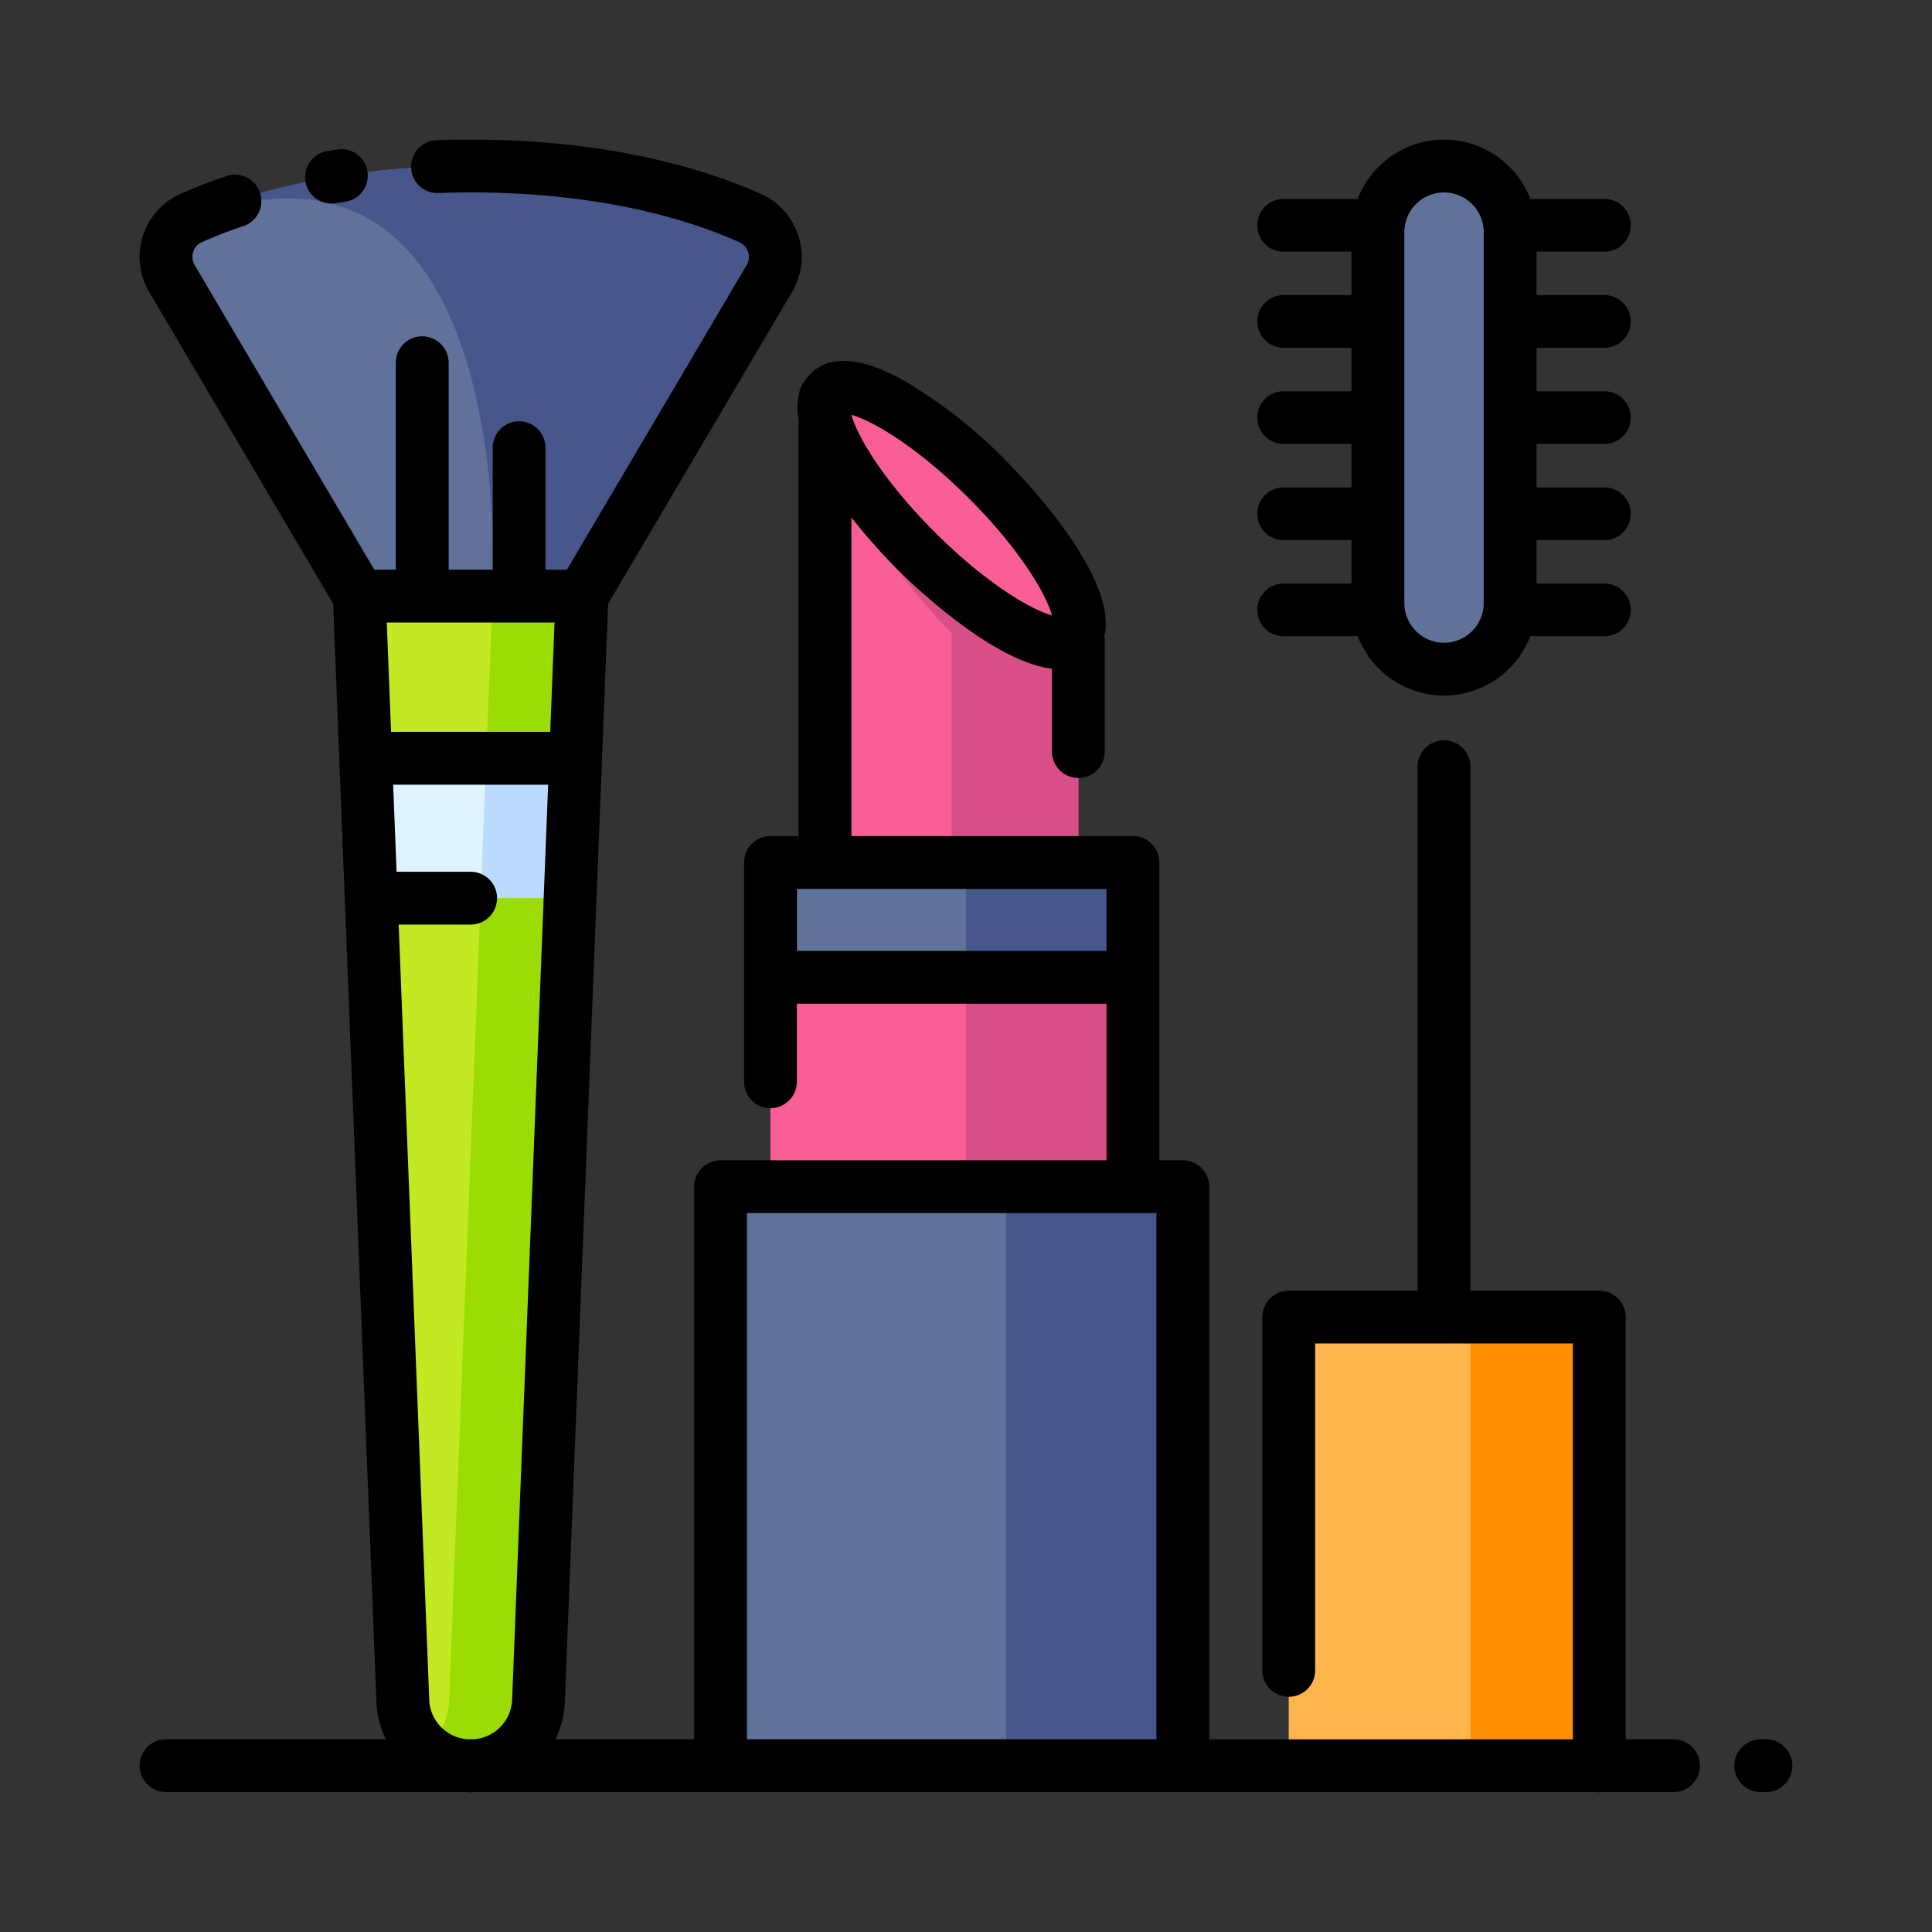 <svg id="Layer_1" height="512" viewBox="0 0 128 128" width="512" xmlns="http://www.w3.org/2000/svg" data-name="Layer 1"><rect x="0" y="0" width="128" height="128" fill="#333333" stroke="none"/><g fill="#47568b"><path d="m91.287 13.176h-6.25a1.75 1.75 0 0 0 0 3.5h6.25a1.75 1.75 0 0 0 0-3.5z"/><path d="m91.287 19.546h-6.25a1.75 1.75 0 0 0 0 3.5h6.25a1.75 1.75 0 0 0 0-3.5z"/><path d="m91.287 25.917h-6.25a1.75 1.75 0 0 0 0 3.5h6.25a1.75 1.75 0 0 0 0-3.5z"/><path d="m91.287 32.287h-6.25a1.75 1.75 0 0 0 0 3.5h6.25a1.75 1.75 0 0 0 0-3.5z"/><path d="m91.287 38.657h-6.25a1.75 1.75 0 0 0 0 3.5h6.25a1.75 1.75 0 1 0 0-3.5z"/><path d="m100.046 16.676h6.25a1.75 1.75 0 0 0 0-3.5h-6.25a1.75 1.75 0 1 0 0 3.5z"/><path d="m106.3 19.546h-6.25a1.75 1.75 0 1 0 0 3.5h6.25a1.75 1.75 0 0 0 0-3.5z"/><path d="m106.3 25.917h-6.25a1.75 1.75 0 1 0 0 3.5h6.25a1.75 1.75 0 0 0 0-3.5z"/><path d="m106.3 32.287h-6.25a1.75 1.75 0 1 0 0 3.5h6.25a1.75 1.75 0 0 0 0-3.5z"/><path d="m106.3 38.657h-6.25a1.75 1.75 0 1 0 0 3.5h6.25a1.75 1.75 0 0 0 0-3.5z"/></g><path d="m31.179 11c-9.136 0-15.273 2-18.523 3.448a2.819 2.819 0 0 0 -1.263 4.011l12.407 21.034h14.756l12.409-21.034a2.819 2.819 0 0 0 -1.265-4.011c-3.248-1.448-9.386-3.448-18.521-3.448z" fill="#61729a"/><path d="m49.7 14.448c-3.248-1.448-9.386-3.448-18.521-3.448s-15.273 2-18.523 3.448c21.987-8.217 19.982 25.029 19.981 25.045h5.919l12.409-21.034a2.819 2.819 0 0 0 -1.265-4.011z" fill="#47568b"/><path d="m27.97 41.243a1.75 1.75 0 0 1 -1.75-1.75v-15.459a1.75 1.75 0 1 1 3.5 0v15.459a1.75 1.75 0 0 1 -1.75 1.75z" fill="#47568b"/><path d="m34.387 41.243a1.75 1.75 0 0 1 -1.75-1.75v-9.834a1.75 1.75 0 1 1 3.5 0v9.834a1.75 1.75 0 0 1 -1.75 1.75z" fill="#61729a"/><path d="m31.179 117a4.5 4.5 0 0 1 -4.5-4.321l-2.879-73.186h14.756l-2.883 73.186a4.5 4.5 0 0 1 -4.494 4.321z" fill="#9bdc05"/><path d="m37.768 59.506.365-9.268h-13.909l.365 9.268z" fill="#badbff"/><path d="m51.042 64.747h24.014v13.875h-24.014z" fill="#f95e96"/><path d="m47.737 78.621h30.625v38.361h-30.625z" fill="#61729a"/><path d="m51.042 57.143h24.014v7.604h-24.014z" fill="#61729a"/><path d="m71.442 57.143h-16.785v-30.79l16.785 15.42z" fill="#f95e96"/><rect fill="#61729a" height="33.333" rx="4.38" width="8.759" x="91.287" y="11"/><path d="m85.38 87.26h20.574v29.74h-20.574z" fill="#ffb54c"/><path d="m28.219 115.87a4.472 4.472 0 0 0 1.535-3.192l2.883-73.186h-8.837l2.883 73.186a4.472 4.472 0 0 0 1.536 3.192z" fill="#c2e921"/><path d="m32.214 50.238h-7.99l.255 6.469.11 2.799h7.26z" fill="#dff3ff"/><path d="m66.664 78.621h11.698v38.361h-11.698z" fill="#47568b"/><path d="m63.997 64.747h11.059v13.875h-11.059z" fill="#d84f87"/><path d="m63.997 57.143h11.059v7.604h-11.059z" fill="#47568b"/><path d="m66.9 37.6c-.927-2.311-1.844-4.229-1.844-4.229l-10.4-5.708a32.432 32.432 0 0 0 8.392 14.266v15.21h8.393v-15.366z" fill="#d84f87"/><ellipse cx="63.049" cy="34.129" fill="#f95e96" rx="3.341" ry="11.489" transform="matrix(.707 -.707 .707 .707 -5.666 54.579)"/><path d="m97.417 87.26h8.537v29.74h-8.537z" fill="#ff8f00"/><path d="m117 115.232h-.344a1.75 1.75 0 0 0 0 3.5h.344a1.75 1.75 0 0 0 0-3.5z"/><path d="m110.875 115.232h-3.168v-27.971a1.75 1.75 0 0 0 -1.75-1.75h-8.538v-34.718a1.75 1.75 0 1 0 -3.5 0v34.718h-8.536a1.75 1.75 0 0 0 -1.75 1.75v23.406a1.75 1.75 0 0 0 3.5 0v-21.656h17.074v26.222h-24.092v-36.612a1.75 1.75 0 0 0 -1.75-1.75h-1.556v-19.728a1.75 1.75 0 0 0 -1.75-1.75h-18.649v-21.107a41.267 41.267 0 0 0 3.043 3.443c.759.759 6.252 6.115 10.242 6.571v5.492a1.75 1.75 0 0 0 3.5 0v-7.35a1.746 1.746 0 0 0 -.03-.3c.975-3.962-5.661-10.763-6.513-11.614a32.116 32.116 0 0 0 -6.831-5.349c-2.8-1.539-4.864-1.68-6.13-.412a2.859 2.859 0 0 0 -.38.482 1.731 1.731 0 0 0 -.381.906 4.107 4.107 0 0 0 -.02 1.606v27.63h-1.865a1.75 1.75 0 0 0 -1.75 1.75v14.526a1.75 1.75 0 0 0 3.5 0v-5.167h20.514v10.371h-25.569a1.75 1.75 0 0 0 -1.75 1.75v36.611h-9.19a6.251 6.251 0 0 0 .623-2.484l2.867-72.748 12.185-20.651a4.569 4.569 0 0 0 -2.059-6.5c-3.684-1.642-10.011-3.6-19.235-3.6q-1.159 0-2.256.04a1.75 1.75 0 0 0 -1.686 1.811 1.73 1.73 0 0 0 1.812 1.687q1.036-.037 2.131-.038c8.608 0 14.437 1.792 17.81 3.3a1.033 1.033 0 0 1 .57.639 1.075 1.075 0 0 1 -.1.885l-11.902 20.17h-1.42v-8.084a1.75 1.75 0 0 0 -3.5 0v8.084h-2.917v-13.709a1.75 1.75 0 0 0 -3.5 0v13.709h-1.423l-11.9-20.174a1.075 1.075 0 0 1 -.1-.885 1.034 1.034 0 0 1 .569-.639c.827-.369 1.722-.717 2.662-1.035a1.75 1.75 0 1 0 -1.12-3.31c-1.042.353-2.039.74-2.965 1.152a4.569 4.569 0 0 0 -2.058 6.5l12.185 20.648 2.865 72.746a6.251 6.251 0 0 0 .623 2.484h-14.561a1.75 1.75 0 0 0 0 3.5h19.822c.12.007.238.018.36.018s.24-.011.36-.018h74.24a.875.875 0 0 0 .349 0h4.744a1.75 1.75 0 0 0 0-3.5zm-46.698-82.232c3.508 3.509 5.166 6.461 5.519 7.769-1.308-.353-4.26-2.01-7.769-5.518s-5.163-6.451-5.517-7.763c1.308.352 4.259 2.012 7.767 5.512zm-11.377 25.893h20.509v4.107h-20.509zm-3.31 21.478h27.125v34.861h-27.125zm-12.751-39.128-.285 7.245h-10.545l-.285-7.245zm-8.3 71.366-2.027-51.353h4.769a1.75 1.75 0 0 0 0-3.5h-4.907l-.227-5.768h10.269l-2.387 60.621a2.733 2.733 0 0 1 -2.566 2.623h-.363a2.733 2.733 0 0 1 -2.565-2.623z"/><path d="m22 13.486a1.739 1.739 0 0 0 .291-.024l.6-.1a1.75 1.75 0 1 0 -.549-3.457l-.634.1a1.75 1.75 0 0 0 .292 3.481z"/><path d="m85.04 38.657a1.75 1.75 0 0 0 0 3.5h4.917a6.12 6.12 0 0 0 11.426 0h4.917a1.75 1.75 0 0 0 0-3.5h-4.5v-2.87h4.5a1.75 1.75 0 0 0 0-3.5h-4.5v-2.87h4.5a1.75 1.75 0 0 0 0-3.5h-4.5v-2.871h4.5a1.75 1.75 0 0 0 0-3.5h-4.5v-2.87h4.5a1.75 1.75 0 0 0 0-3.5h-4.917a6.12 6.12 0 0 0 -11.426 0h-4.917a1.75 1.75 0 0 0 0 3.5h4.5v2.87h-4.5a1.75 1.75 0 0 0 0 3.5h4.5v2.871h-4.5a1.75 1.75 0 0 0 0 3.5h4.5v2.87h-4.5a1.75 1.75 0 0 0 0 3.5h4.5v2.87zm10.629-25.907a2.633 2.633 0 0 1 2.631 2.63v24.574a2.629 2.629 0 0 1 -5.259 0v-24.574a2.633 2.633 0 0 1 2.628-2.63z"/></svg>